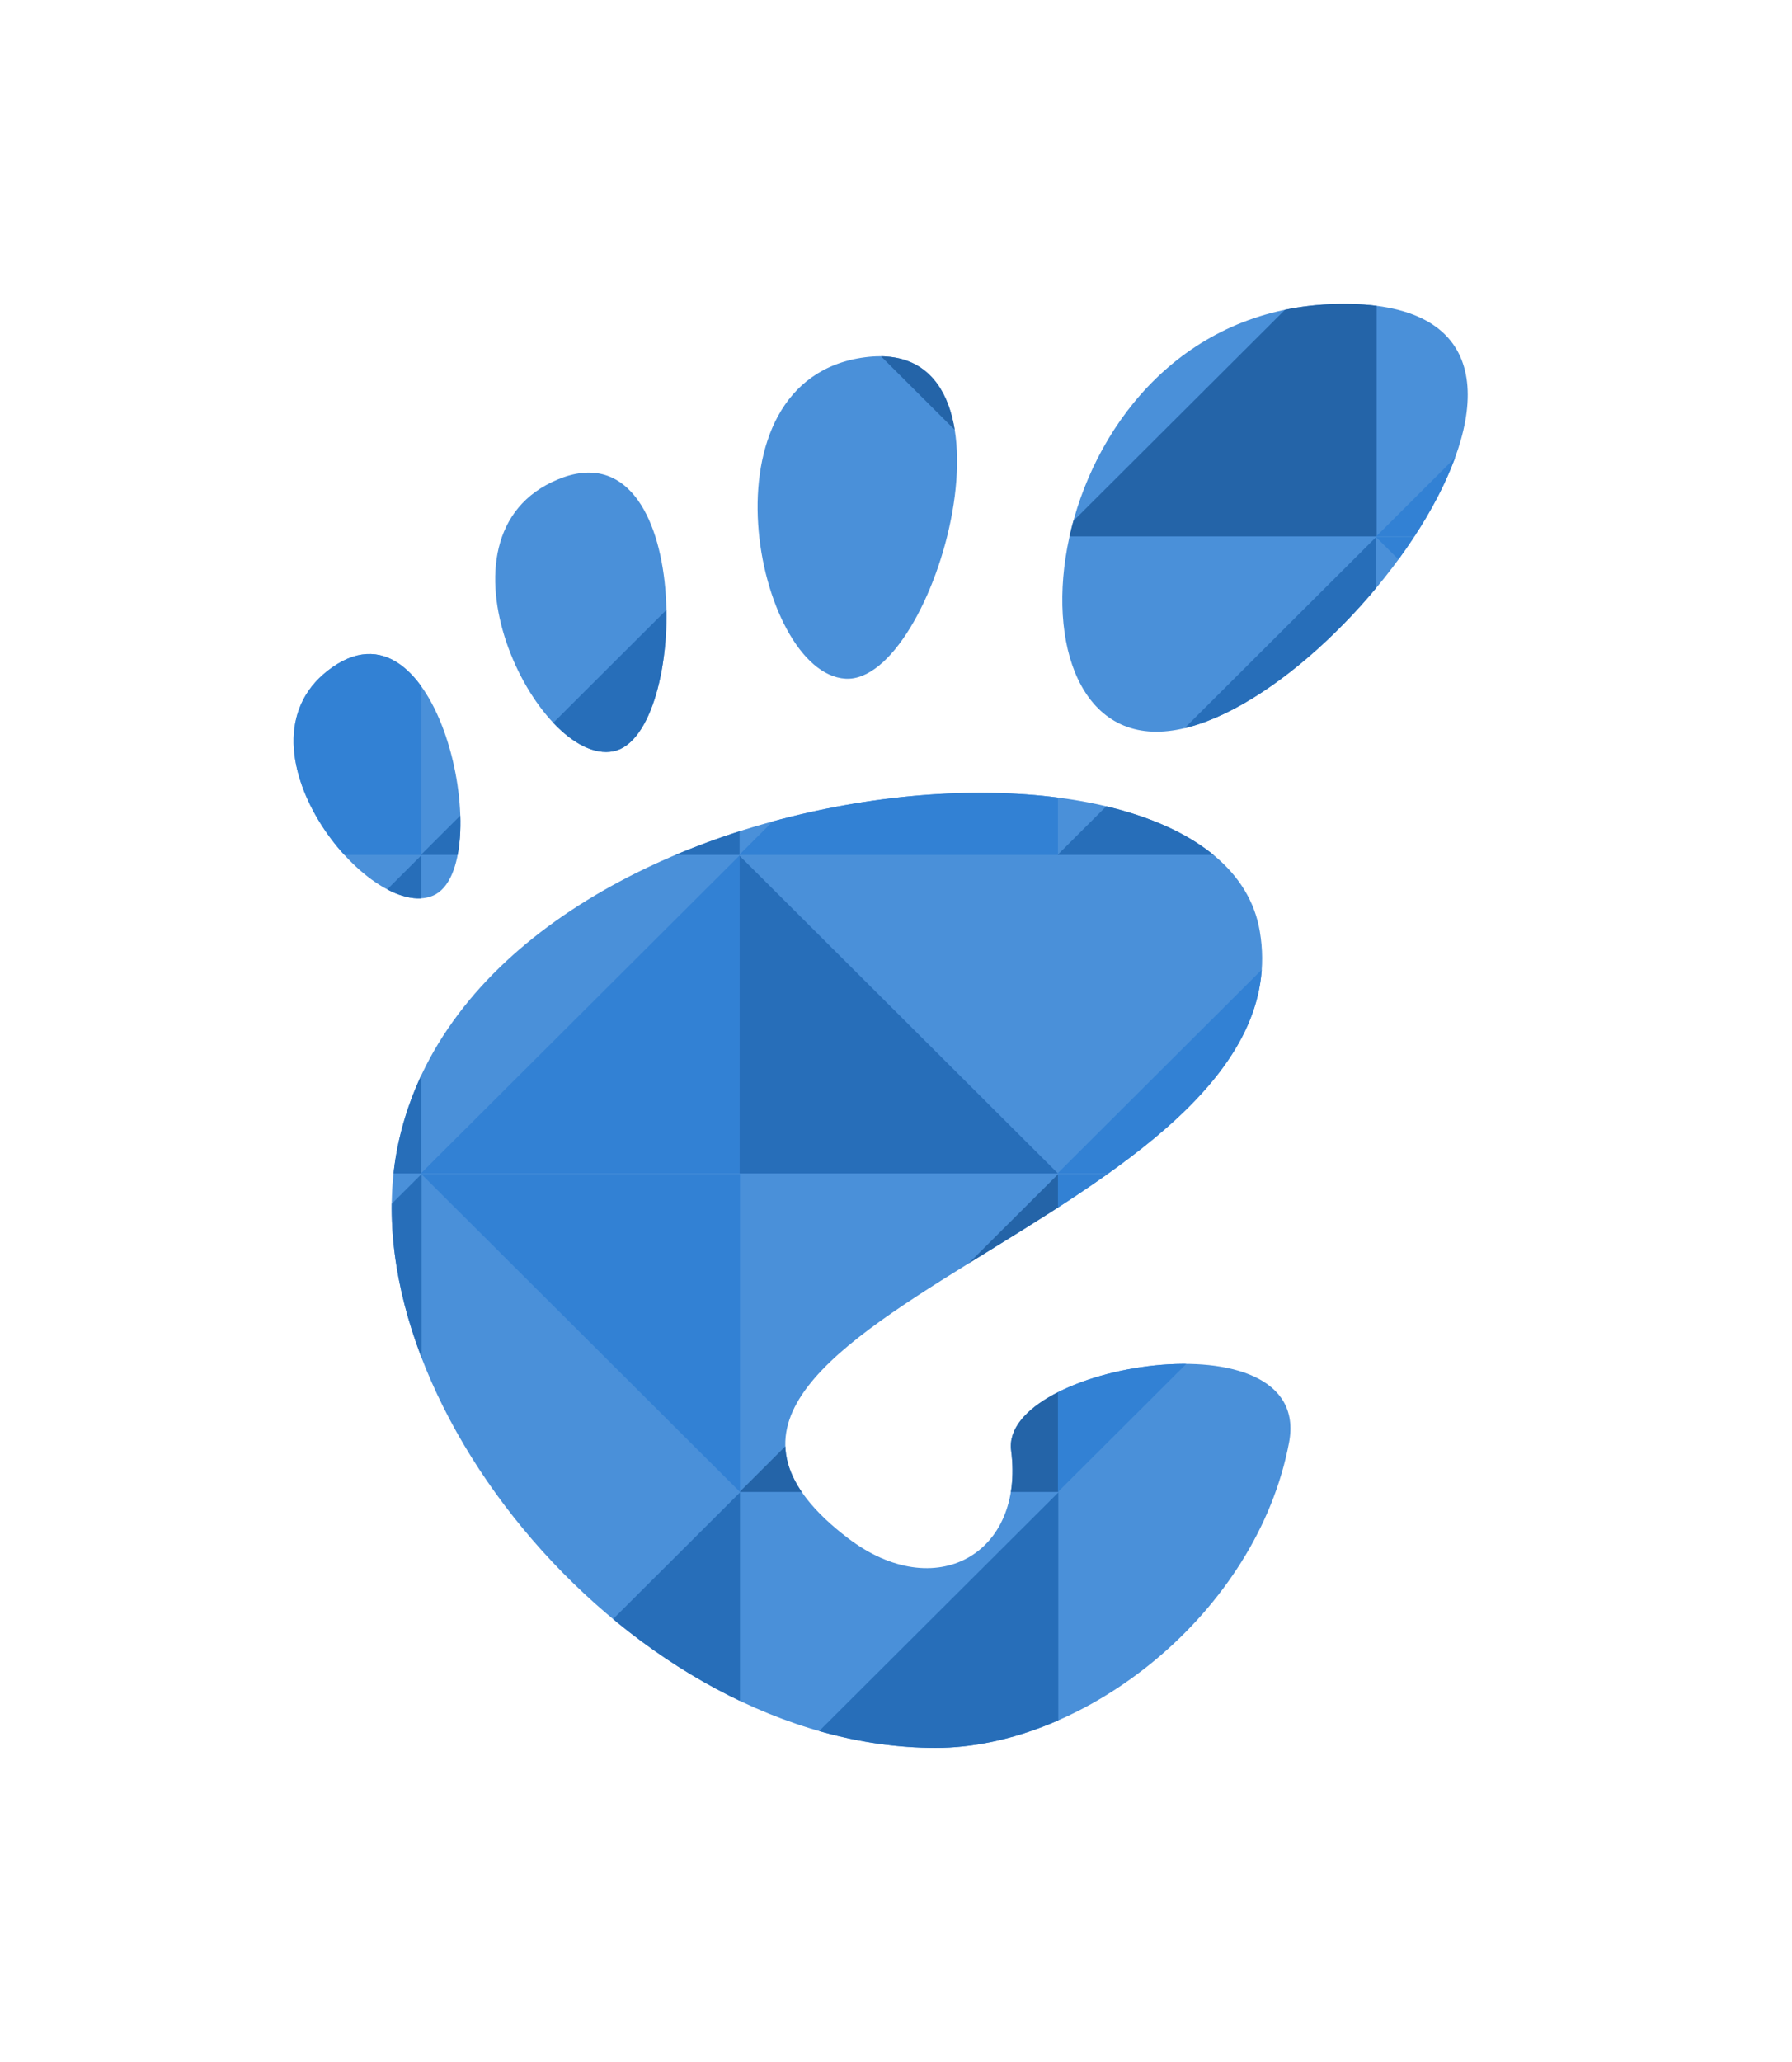 <svg xmlns="http://www.w3.org/2000/svg" xmlns:svg="http://www.w3.org/2000/svg" id="svg1434" width="219.162" height="252.056" version="1.1" viewBox="0 0 57.987 66.69"><defs id="defs1428"><clipPath id="clipPath11622" clipPathUnits="userSpaceOnUse"><g id="g11624" transform="matrix(0.97,0,0,0.97,2344.661,919.358)"><g id="g11626"><path id="path11628" fill="#2e3436" d="m -1380.549,-396.694 c -11.948,0 -14.193,17.022 -7.469,17.022 6.721,0.001 19.421,-17.022 7.469,-17.022 z"/><path id="path11630" fill="#2e3436" d="m -1400.394,-381.782 c 3.582,0.22 7.508,-13.66 0.78,-12.788 -6.726,0.873 -4.361,12.571 -0.78,12.788 z"/><path id="path11632" fill="#2e3436" d="m -1416.799,-373.157 c 2.545,-1.122 0.327,-12.084 -4.003,-9.092 -4.327,2.991 1.458,10.212 4.003,9.092 z"/><path id="path11634" fill="#2e3436" d="m -1409.627,-378.894 c 3.032,-0.619 3.197,-13.05 -2.206,-10.82 -5.406,2.23 -0.821,11.438 2.206,10.82 z"/><path id="path11636" fill="#2e3436" d="m -1393.798,-351.072 c 0.537,4.105 -3.014,6.134 -6.491,3.487 -11.07,-8.428 18.329,-12.634 16.39,-24.147 -1.606,-9.558 -30.933,-6.617 -34.273,8.34 -2.261,10.114 9.305,24.147 21.371,24.147 5.938,0 12.785,-5.361 14.067,-12.151 0.977,-5.179 -11.514,-3.102 -11.064,0.324 z"/></g></g></clipPath></defs><g id="layer1" transform="translate(237.636,15.291)"><g id="g7936" stroke-width=".938" clip-path="url(#clipPath11622)" transform="matrix(0.838,0,0,0.838,-1036.78,-453.429)"><rect id="rect7938" width="121.958" height="172.076" x="920.665" y="469.801" fill="#4a90d9" fill-opacity="1" fill-rule="nonzero" stroke="none" stroke-width=".937" color="#000" display="inline" enable-background="accumulate" overflow="visible" visibility="visible" style="marker:none"/><g id="g7940" fill="#276eb9" fill-opacity="1" stroke-width=".938"><path id="path7944" fill="#276eb9" fill-opacity="1" fill-rule="nonzero" stroke="none" stroke-width=".938" d="M 933.035,494.367 V 482.096 H 920.729 Z" color="#000" display="inline" enable-background="accumulate" overflow="visible" visibility="visible" style="marker:none"/><path id="path7946" fill="#276eb9" fill-opacity="1" fill-rule="nonzero" stroke="none" stroke-width=".938" d="m 969.913,482.096 v 12.272 H 957.606 Z" color="#000" display="inline" enable-background="accumulate" overflow="visible" visibility="visible" style="marker:none"/><path id="path7948" fill="#276eb9" fill-opacity="1" fill-rule="nonzero" stroke="none" stroke-width=".938" d="m 933.021,494.388 v 12.272 h -12.307 z" color="#000" display="inline" enable-background="accumulate" overflow="visible" visibility="visible" style="marker:none"/><path id="path7950" fill="#276eb9" fill-opacity="1" fill-rule="nonzero" stroke="none" stroke-width=".938" d="m 945.314,494.388 v 12.272 h -12.307 z" color="#000" display="inline" enable-background="accumulate" overflow="visible" visibility="visible" style="marker:none"/><path id="path7952" fill="#276eb9" fill-opacity="1" fill-rule="nonzero" stroke="none" stroke-width=".938" d="m 957.606,494.388 v 12.272 h -12.307 z" color="#000" display="inline" enable-background="accumulate" overflow="visible" visibility="visible" style="marker:none"/><path id="path7956" fill="#276eb9" fill-opacity="1" fill-rule="nonzero" stroke="none" stroke-width=".938" d="M 933.021,518.952 V 506.68 H 920.714 Z" color="#000" display="inline" enable-background="accumulate" overflow="visible" visibility="visible" style="marker:none"/><path id="path7958" fill="#276eb9" fill-opacity="1" fill-rule="nonzero" stroke="none" stroke-width=".938" d="m 945.314,506.68 v 12.272 h -12.307 z" color="#000" display="inline" enable-background="accumulate" overflow="visible" visibility="visible" style="marker:none"/><path id="path7960" fill="#276eb9" fill-opacity="1" fill-rule="nonzero" stroke="none" stroke-width=".938" d="M 945.299,518.952 V 506.68 H 957.606 Z" color="#000" display="inline" enable-background="accumulate" overflow="visible" visibility="visible" style="marker:none"/><path id="path7978" fill="#276eb9" fill-opacity="1" fill-rule="nonzero" stroke="none" stroke-width=".938" d="m 969.898,555.85 v 12.272 h -12.307 z" color="#000" display="inline" enable-background="accumulate" overflow="visible" visibility="visible" style="marker:none"/><path id="path7998" fill="#276eb9" fill-opacity="1" fill-rule="nonzero" stroke="none" stroke-width=".938" d="m 1019.082,518.973 v 12.272 h -12.307 z" color="#000" display="inline" enable-background="accumulate" overflow="visible" visibility="visible" style="marker:none"/><path id="path8000" fill="#276eb9" fill-opacity="1" fill-rule="nonzero" stroke="none" stroke-width=".938" d="m 982.191,543.558 v 12.272 h -12.307 z" color="#000" display="inline" enable-background="accumulate" overflow="visible" visibility="visible" style="marker:none"/><path id="path8002" fill="#276eb9" fill-opacity="1" fill-rule="nonzero" stroke="none" stroke-width=".938" d="m 1006.776,543.558 v 12.272 h -12.307 z" color="#000" display="inline" enable-background="accumulate" overflow="visible" visibility="visible" style="marker:none"/><path id="path8004" fill="#276eb9" fill-opacity="1" fill-rule="nonzero" stroke="none" stroke-width=".938" d="m 982.177,555.85 v 12.272 h 12.307 z" color="#000" display="inline" enable-background="accumulate" overflow="visible" visibility="visible" style="marker:none"/><path id="path8012" fill="#276eb9" fill-opacity="1" fill-rule="nonzero" stroke="none" stroke-width=".938" d="m 969.913,568.143 v 12.272 H 957.606 Z" color="#000" display="inline" enable-background="accumulate" overflow="visible" visibility="visible" style="marker:none"/><path id="path8018" fill="#276eb9" fill-opacity="1" fill-rule="nonzero" stroke="none" stroke-width=".938" d="m 969.913,580.435 v 12.272 H 957.606 Z" color="#000" display="inline" enable-background="accumulate" overflow="visible" visibility="visible" style="marker:none"/><path id="path8026" fill="#276eb9" fill-opacity="1" fill-rule="nonzero" stroke="none" stroke-width=".938" d="M 982.205,580.435 V 592.707 h -12.307 z" color="#000" display="inline" enable-background="accumulate" overflow="visible" visibility="visible" style="marker:none"/><path id="path8028" fill="#276eb9" fill-opacity="1" fill-rule="nonzero" stroke="none" stroke-width=".938" d="m 994.498,580.435 v 12.272 h -12.307 z" color="#000" display="inline" enable-background="accumulate" overflow="visible" visibility="visible" style="marker:none"/><path id="path8030" fill="#276eb9" fill-opacity="1" fill-rule="nonzero" stroke="none" stroke-width=".938" d="m 1006.79,580.435 v 12.272 h -12.307 z" color="#000" display="inline" enable-background="accumulate" overflow="visible" visibility="visible" style="marker:none"/><path id="path8050" fill="#276eb9" fill-opacity="1" fill-rule="nonzero" stroke="none" stroke-width=".938" d="m 1042.666,532.266 -11.304,11.273 h 11.304 z" color="#000" display="inline" enable-background="accumulate" overflow="visible" visibility="visible" style="marker:none"/></g><g id="g8066" fill="#2464a8" fill-opacity="1" stroke-width=".938" transform="translate(-159.526)"><path id="path8068" fill="#2464a8" fill-opacity="1" fill-rule="nonzero" stroke="none" stroke-width=".938" d="m 1092.562,469.803 v 12.272 h -12.307 z" color="#000" display="inline" enable-background="accumulate" overflow="visible" visibility="visible" style="marker:none"/><path id="path8070" fill="#2464a8" fill-opacity="1" fill-rule="nonzero" stroke="none" stroke-width=".938" d="m 1104.854,469.803 v 12.272 h -12.307 z" color="#000" display="inline" enable-background="accumulate" overflow="visible" visibility="visible" style="marker:none"/><path id="path8074" fill="#2464a8" fill-opacity="1" fill-rule="nonzero" stroke="none" stroke-width=".938" d="m 1104.854,482.096 v 12.272 h -12.307 z" color="#000" display="inline" enable-background="accumulate" overflow="visible" visibility="visible" style="marker:none"/><path id="path8084" fill="#2464a8" fill-opacity="1" fill-rule="nonzero" stroke="none" stroke-width=".938" d="m 1166.316,531.265 v 12.272 h -12.307 z" color="#000" display="inline" enable-background="accumulate" overflow="visible" visibility="visible" style="marker:none"/><path id="path8090" fill="#2464a8" fill-opacity="1" fill-rule="nonzero" stroke="none" stroke-width=".938" d="m 1154.024,568.143 v 12.272 h -12.307 z" color="#000" display="inline" enable-background="accumulate" overflow="visible" visibility="visible" style="marker:none"/><path id="path8096" fill="#2464a8" fill-opacity="1" fill-rule="nonzero" stroke="none" stroke-width=".938" d="m 1190.901,482.096 v 12.272 h -12.307 z" color="#000" display="inline" enable-background="accumulate" overflow="visible" visibility="visible" style="marker:none"/><path id="path8098" fill="#2464a8" fill-opacity="1" fill-rule="nonzero" stroke="none" stroke-width=".938" d="m 1190.888,482.097 v 12.272 l 11.304,-11.273 v -0.999 z" color="#000" display="inline" enable-background="accumulate" overflow="visible" visibility="visible" style="marker:none"/><path id="path8108" fill="#2464a8" fill-opacity="1" fill-rule="nonzero" stroke="none" stroke-width=".938" d="m 1154.024,543.414 v -12.272 h -12.307 z" color="#000" display="inline" enable-background="accumulate" overflow="visible" visibility="visible" style="marker:none"/></g><g id="g8110" fill="#3281d4" fill-opacity="1" stroke-width=".938" transform="translate(-319.052)"><path id="path8122" fill="#3281d4" fill-opacity="1" fill-rule="nonzero" stroke="none" stroke-width=".938" d="m 1288.951,543.558 v 12.272 h -12.307 z" color="#000" display="inline" enable-background="accumulate" overflow="visible" visibility="visible" style="marker:none"/><path id="path8136" fill="#3281d4" fill-opacity="1" fill-rule="nonzero" stroke="none" stroke-width=".938" d="M 1301.258,518.973 V 531.245 H 1288.951 Z" color="#000" display="inline" enable-background="accumulate" overflow="visible" visibility="visible" style="marker:none"/><path id="path8138" fill="#3281d4" fill-opacity="1" fill-rule="nonzero" stroke="none" stroke-width=".938" d="m 1313.55,518.973 v 12.272 h -12.307 z" color="#000" display="inline" enable-background="accumulate" overflow="visible" visibility="visible" style="marker:none"/><path id="path8140" fill="#3281d4" fill-opacity="1" fill-rule="nonzero" stroke="none" stroke-width=".938" d="M 1325.843,518.973 V 531.245 H 1313.536 Z" color="#000" display="inline" enable-background="accumulate" overflow="visible" visibility="visible" style="marker:none"/><path id="path8142" fill="#3281d4" fill-opacity="1" fill-rule="nonzero" stroke="none" stroke-width=".938" d="M 1301.258,543.537 V 531.265 H 1288.951 Z" color="#000" display="inline" enable-background="accumulate" overflow="visible" visibility="visible" style="marker:none"/><path id="path8146" fill="#3281d4" fill-opacity="1" fill-rule="nonzero" stroke="none" stroke-width=".938" d="m 1338.135,531.265 v 12.272 h -12.307 z" color="#000" display="inline" enable-background="accumulate" overflow="visible" visibility="visible" style="marker:none"/><path id="path8148" fill="#3281d4" fill-opacity="1" fill-rule="nonzero" stroke="none" stroke-width=".938" d="m 1313.536,543.558 v 12.272 h -12.307 z" color="#000" display="inline" enable-background="accumulate" overflow="visible" visibility="visible" style="marker:none"/><path id="path8150" fill="#3281d4" fill-opacity="1" fill-rule="nonzero" stroke="none" stroke-width=".938" d="m 1338.121,555.83 v -12.272 h -12.307 z" color="#000" display="inline" enable-background="accumulate" overflow="visible" visibility="visible" style="marker:none"/><path id="path8152" fill="#3281d4" fill-opacity="1" fill-rule="nonzero" stroke="none" stroke-width=".938" d="m 1301.244,555.85 v 12.272 h -12.307 z" color="#000" display="inline" enable-background="accumulate" overflow="visible" visibility="visible" style="marker:none"/><path id="path8154" fill="#3281d4" fill-opacity="1" fill-rule="nonzero" stroke="none" stroke-width=".938" d="m 1325.828,555.85 v 12.272 h -12.307 z" color="#000" display="inline" enable-background="accumulate" overflow="visible" visibility="visible" style="marker:none"/><path id="path8168" fill="#3281d4" fill-opacity="1" fill-rule="nonzero" stroke="none" stroke-width=".938" d="M 1301.258,580.415 V 568.143 H 1288.951 Z" color="#000" display="inline" enable-background="accumulate" overflow="visible" visibility="visible" style="marker:none"/><path id="path8170" fill="#3281d4" fill-opacity="1" fill-rule="nonzero" stroke="none" stroke-width=".938" d="m 1351.072,580.415 v -12.272 h 12.307 z" color="#000" display="inline" enable-background="accumulate" overflow="visible" visibility="visible" style="marker:none"/><path id="path8186" fill="#3281d4" fill-opacity="1" fill-rule="nonzero" stroke="none" stroke-width=".938" d="m 1313.536,580.415 v -12.272 h 12.307 z" color="#000" display="inline" enable-background="accumulate" overflow="visible" visibility="visible" style="marker:none"/></g></g></g></svg>